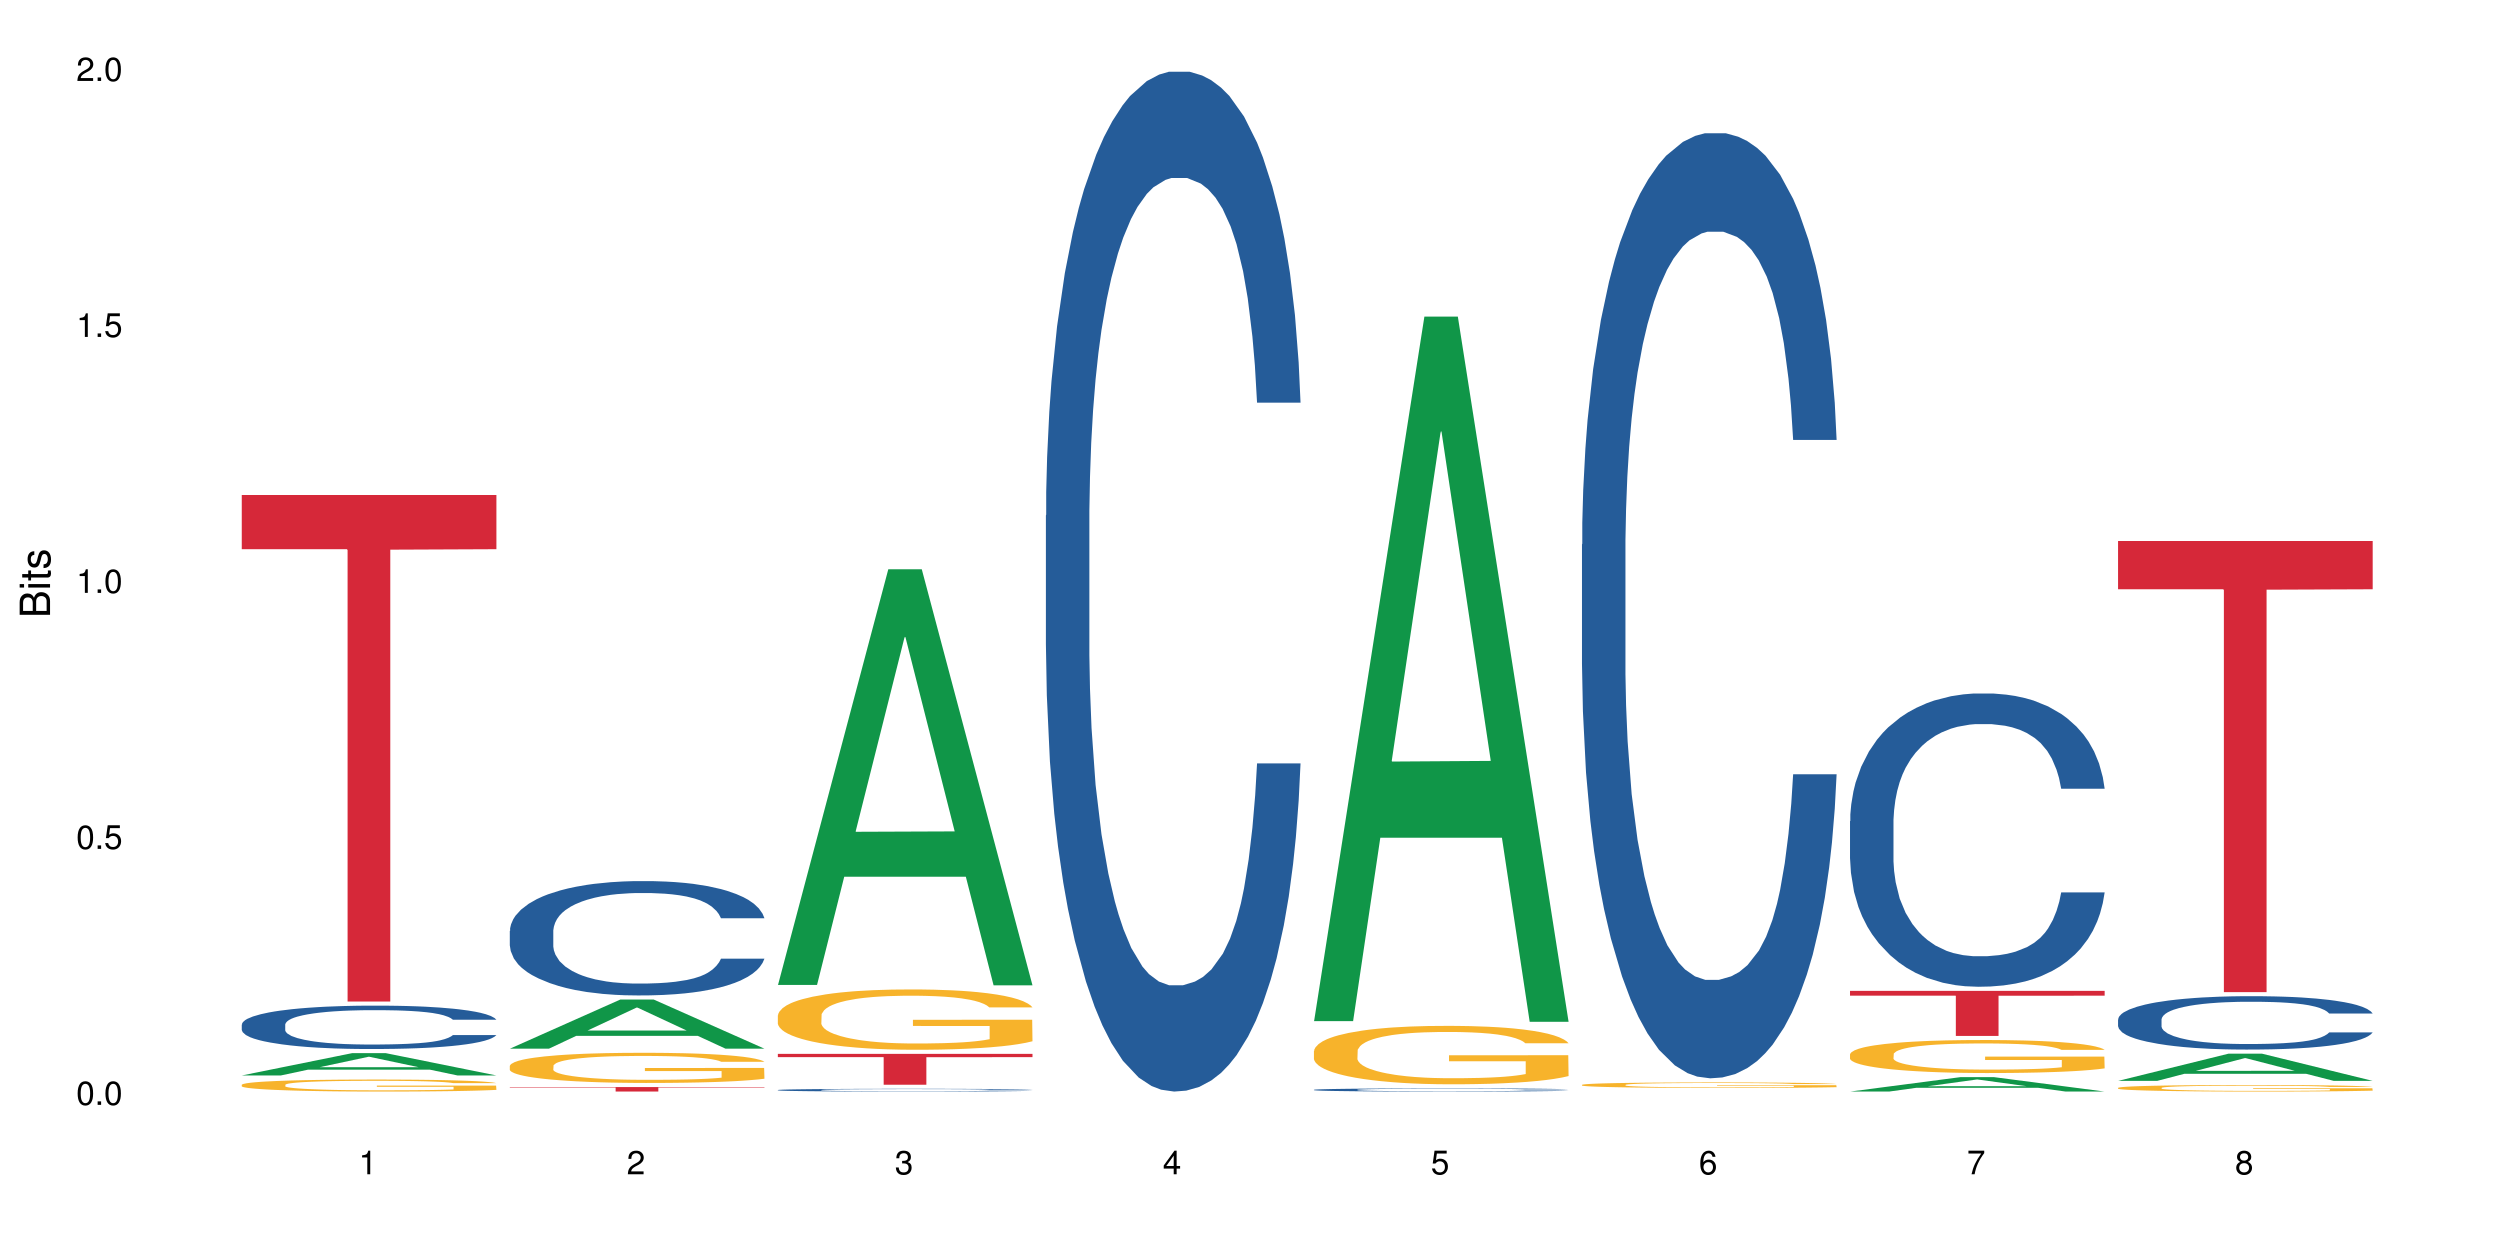 <?xml version="1.0" encoding="UTF-8"?>
<svg xmlns="http://www.w3.org/2000/svg" xmlns:xlink="http://www.w3.org/1999/xlink" width="720pt" height="360pt" viewBox="0 0 720 360" version="1.1">
<defs>
<g>
<symbol overflow="visible" id="glyph0-0">
<path style="stroke:none;" d=""/>
</symbol>
<symbol overflow="visible" id="glyph0-1">
<path style="stroke:none;" d="M 2.641 -6.797 C 2 -6.797 1.422 -6.531 1.078 -6.047 C 0.641 -5.453 0.406 -4.547 0.406 -3.297 C 0.406 -1 1.188 0.219 2.641 0.219 C 4.078 0.219 4.859 -1 4.859 -3.234 C 4.859 -4.562 4.656 -5.438 4.203 -6.047 C 3.844 -6.531 3.281 -6.797 2.641 -6.797 Z M 2.641 -6.047 C 3.547 -6.047 4 -5.125 4 -3.312 C 4 -1.375 3.562 -0.484 2.625 -0.484 C 1.734 -0.484 1.281 -1.422 1.281 -3.281 C 1.281 -5.141 1.734 -6.047 2.641 -6.047 Z M 2.641 -6.047 "/>
</symbol>
<symbol overflow="visible" id="glyph0-2">
<path style="stroke:none;" d="M 1.828 -1 L 0.828 -1 L 0.828 0 L 1.828 0 Z M 1.828 -1 "/>
</symbol>
<symbol overflow="visible" id="glyph0-3">
<path style="stroke:none;" d="M 4.562 -6.797 L 1.062 -6.797 L 0.547 -3.094 L 1.328 -3.094 C 1.719 -3.562 2.047 -3.734 2.578 -3.734 C 3.484 -3.734 4.062 -3.109 4.062 -2.094 C 4.062 -1.125 3.484 -0.531 2.578 -0.531 C 1.828 -0.531 1.375 -0.906 1.188 -1.672 L 0.328 -1.672 C 0.453 -1.109 0.547 -0.844 0.75 -0.594 C 1.125 -0.078 1.828 0.219 2.594 0.219 C 3.969 0.219 4.922 -0.781 4.922 -2.219 C 4.922 -3.562 4.031 -4.484 2.719 -4.484 C 2.25 -4.484 1.859 -4.359 1.469 -4.062 L 1.734 -5.969 L 4.562 -5.969 Z M 4.562 -6.797 "/>
</symbol>
<symbol overflow="visible" id="glyph0-4">
<path style="stroke:none;" d="M 2.484 -4.844 L 2.484 0 L 3.328 0 L 3.328 -6.797 L 2.766 -6.797 C 2.469 -5.75 2.281 -5.609 0.984 -5.453 L 0.984 -4.844 Z M 2.484 -4.844 "/>
</symbol>
<symbol overflow="visible" id="glyph0-5">
<path style="stroke:none;" d="M 4.859 -0.828 L 1.281 -0.828 C 1.359 -1.391 1.672 -1.75 2.5 -2.234 L 3.469 -2.75 C 4.406 -3.266 4.906 -3.969 4.906 -4.812 C 4.906 -5.375 4.672 -5.906 4.266 -6.266 C 3.859 -6.625 3.375 -6.797 2.719 -6.797 C 1.859 -6.797 1.219 -6.5 0.844 -5.922 C 0.609 -5.562 0.5 -5.125 0.484 -4.438 L 1.328 -4.438 C 1.359 -4.906 1.406 -5.188 1.531 -5.406 C 1.75 -5.812 2.188 -6.062 2.703 -6.062 C 3.469 -6.062 4.031 -5.516 4.031 -4.781 C 4.031 -4.25 3.719 -3.797 3.125 -3.438 L 2.234 -2.938 C 0.812 -2.141 0.406 -1.5 0.328 0 L 4.859 0 Z M 4.859 -0.828 "/>
</symbol>
<symbol overflow="visible" id="glyph0-6">
<path style="stroke:none;" d="M 2.125 -3.125 L 2.578 -3.125 C 3.516 -3.125 3.984 -2.703 3.984 -1.891 C 3.984 -1.031 3.469 -0.531 2.578 -0.531 C 1.656 -0.531 1.203 -0.984 1.156 -1.969 L 0.312 -1.969 C 0.344 -1.422 0.438 -1.078 0.609 -0.766 C 0.953 -0.109 1.625 0.219 2.547 0.219 C 3.953 0.219 4.859 -0.609 4.859 -1.906 C 4.859 -2.766 4.516 -3.25 3.703 -3.516 C 4.344 -3.766 4.656 -4.25 4.656 -4.938 C 4.656 -6.109 3.875 -6.797 2.578 -6.797 C 1.203 -6.797 0.484 -6.047 0.453 -4.609 L 1.297 -4.609 C 1.312 -5.016 1.344 -5.25 1.453 -5.453 C 1.641 -5.828 2.062 -6.062 2.594 -6.062 C 3.344 -6.062 3.797 -5.625 3.797 -4.906 C 3.797 -4.422 3.609 -4.141 3.25 -3.984 C 3.016 -3.891 2.719 -3.844 2.125 -3.844 Z M 2.125 -3.125 "/>
</symbol>
<symbol overflow="visible" id="glyph0-7">
<path style="stroke:none;" d="M 3.141 -1.625 L 3.141 0 L 3.984 0 L 3.984 -1.625 L 4.984 -1.625 L 4.984 -2.391 L 3.984 -2.391 L 3.984 -6.797 L 3.359 -6.797 L 0.266 -2.516 L 0.266 -1.625 Z M 3.141 -2.391 L 1 -2.391 L 3.141 -5.359 Z M 3.141 -2.391 "/>
</symbol>
<symbol overflow="visible" id="glyph0-8">
<path style="stroke:none;" d="M 4.781 -5.031 C 4.609 -6.141 3.891 -6.797 2.844 -6.797 C 2.094 -6.797 1.422 -6.438 1.031 -5.828 C 0.609 -5.172 0.406 -4.344 0.406 -3.094 C 0.406 -1.953 0.578 -1.234 0.984 -0.625 C 1.359 -0.078 1.953 0.219 2.703 0.219 C 3.984 0.219 4.922 -0.734 4.922 -2.078 C 4.922 -3.344 4.062 -4.234 2.844 -4.234 C 2.172 -4.234 1.641 -3.969 1.281 -3.469 C 1.281 -5.125 1.828 -6.047 2.797 -6.047 C 3.391 -6.047 3.797 -5.672 3.938 -5.031 Z M 2.734 -3.484 C 3.547 -3.484 4.062 -2.922 4.062 -2 C 4.062 -1.156 3.484 -0.531 2.703 -0.531 C 1.922 -0.531 1.328 -1.188 1.328 -2.047 C 1.328 -2.891 1.906 -3.484 2.734 -3.484 Z M 2.734 -3.484 "/>
</symbol>
<symbol overflow="visible" id="glyph0-9">
<path style="stroke:none;" d="M 4.984 -6.797 L 0.438 -6.797 L 0.438 -5.969 L 4.109 -5.969 C 2.5 -3.656 1.828 -2.234 1.328 0 L 2.219 0 C 2.594 -2.172 3.453 -4.047 4.984 -6.094 Z M 4.984 -6.797 "/>
</symbol>
<symbol overflow="visible" id="glyph0-10">
<path style="stroke:none;" d="M 3.75 -3.578 C 4.453 -4 4.688 -4.344 4.688 -4.984 C 4.688 -6.047 3.844 -6.797 2.641 -6.797 C 1.438 -6.797 0.594 -6.047 0.594 -4.984 C 0.594 -4.359 0.828 -4.016 1.516 -3.578 C 0.734 -3.203 0.359 -2.641 0.359 -1.891 C 0.359 -0.641 1.297 0.219 2.641 0.219 C 3.984 0.219 4.922 -0.641 4.922 -1.875 C 4.922 -2.641 4.531 -3.203 3.75 -3.578 Z M 2.641 -6.047 C 3.359 -6.047 3.812 -5.625 3.812 -4.969 C 3.812 -4.344 3.344 -3.922 2.641 -3.922 C 1.922 -3.922 1.453 -4.344 1.453 -4.984 C 1.453 -5.625 1.922 -6.047 2.641 -6.047 Z M 2.641 -3.203 C 3.484 -3.203 4.062 -2.672 4.062 -1.875 C 4.062 -1.062 3.484 -0.531 2.625 -0.531 C 1.797 -0.531 1.219 -1.078 1.219 -1.875 C 1.219 -2.672 1.797 -3.203 2.641 -3.203 Z M 2.641 -3.203 "/>
</symbol>
<symbol overflow="visible" id="glyph1-0">
<path style="stroke:none;" d=""/>
</symbol>
<symbol overflow="visible" id="glyph1-1">
<path style="stroke:none;" d="M 0 -0.953 L 0 -4.891 C 0 -5.719 -0.234 -6.344 -0.734 -6.797 C -1.188 -7.234 -1.812 -7.469 -2.5 -7.469 C -3.547 -7.469 -4.188 -7 -4.625 -5.875 C -4.984 -6.672 -5.641 -7.094 -6.531 -7.094 C -7.156 -7.094 -7.734 -6.859 -8.141 -6.391 C -8.562 -5.938 -8.75 -5.344 -8.75 -4.5 L -8.75 -0.953 Z M -4.984 -2.062 L -7.766 -2.062 L -7.766 -4.219 C -7.766 -4.844 -7.688 -5.203 -7.453 -5.5 C -7.219 -5.812 -6.859 -5.969 -6.375 -5.969 C -5.906 -5.969 -5.531 -5.812 -5.297 -5.5 C -5.062 -5.203 -4.984 -4.844 -4.984 -4.219 Z M -0.984 -2.062 L -4 -2.062 L -4 -4.781 C -4 -5.328 -3.859 -5.688 -3.578 -5.953 C -3.297 -6.219 -2.922 -6.359 -2.484 -6.359 C -2.062 -6.359 -1.688 -6.219 -1.406 -5.953 C -1.109 -5.688 -0.984 -5.328 -0.984 -4.781 Z M -0.984 -2.062 "/>
</symbol>
<symbol overflow="visible" id="glyph1-2">
<path style="stroke:none;" d="M -6.281 -1.797 L -6.281 -0.797 L 0 -0.797 L 0 -1.797 Z M -8.75 -1.797 L -8.75 -0.797 L -7.484 -0.797 L -7.484 -1.797 Z M -8.75 -1.797 "/>
</symbol>
<symbol overflow="visible" id="glyph1-3">
<path style="stroke:none;" d="M -6.281 -3.047 L -6.281 -2.016 L -8.016 -2.016 L -8.016 -1.016 L -6.281 -1.016 L -6.281 -0.172 L -5.469 -0.172 L -5.469 -1.016 L -0.719 -1.016 C -0.078 -1.016 0.281 -1.453 0.281 -2.234 C 0.281 -2.469 0.25 -2.719 0.188 -3.047 L -0.641 -3.047 C -0.609 -2.922 -0.594 -2.766 -0.594 -2.562 C -0.594 -2.141 -0.719 -2.016 -1.156 -2.016 L -5.469 -2.016 L -5.469 -3.047 Z M -6.281 -3.047 "/>
</symbol>
<symbol overflow="visible" id="glyph1-4">
<path style="stroke:none;" d="M -4.531 -5.25 C -5.766 -5.25 -6.469 -4.422 -6.469 -2.969 C -6.469 -1.516 -5.719 -0.562 -4.547 -0.562 C -3.562 -0.562 -3.094 -1.062 -2.734 -2.562 L -2.516 -3.484 C -2.344 -4.188 -2.094 -4.469 -1.625 -4.469 C -1.047 -4.469 -0.641 -3.875 -0.641 -3 C -0.641 -2.453 -0.797 -2 -1.062 -1.75 C -1.25 -1.594 -1.422 -1.531 -1.875 -1.469 L -1.875 -0.406 C -0.422 -0.453 0.281 -1.266 0.281 -2.922 C 0.281 -4.5 -0.5 -5.516 -1.719 -5.516 C -2.656 -5.516 -3.172 -4.984 -3.469 -3.734 L -3.703 -2.766 C -3.891 -1.953 -4.156 -1.609 -4.594 -1.609 C -5.172 -1.609 -5.547 -2.125 -5.547 -2.938 C -5.547 -3.75 -5.203 -4.172 -4.531 -4.203 Z M -4.531 -5.25 "/>
</symbol>
</g>
</defs>
<g id="surface94821">
<rect x="0" y="0" width="720" height="360" style="fill:rgb(100%,100%,100%);fill-opacity:1;stroke:none;"/>
<path style=" stroke:none;fill-rule:nonzero;fill:rgb(6.275%,58.824%,28.235%);fill-opacity:1;" d="M 69.629 309.727 L 69.707 309.719 L 101.441 303.301 L 111.078 303.301 L 142.965 309.734 L 131.762 309.734 L 123.77 308.055 L 88.746 308.055 L 80.91 309.727 L 69.629 309.727 L 92.117 307.359 L 120.559 307.352 L 106.375 304.352 L 106.219 304.344 L 106.062 304.363 L 92.039 307.352 L 92.117 307.359 Z M 69.629 309.727 "/>
<path style=" stroke:none;fill-rule:nonzero;fill:rgb(14.51%,36.078%,60%);fill-opacity:1;" d="M 69.629 295.066 L 69.719 295.055 L 69.719 294.781 L 69.988 294.344 L 70.613 293.797 L 71.238 293.422 L 72.848 292.746 L 75.086 292.098 L 77.41 291.594 L 79.109 291.297 L 80.629 291.07 L 84.117 290.645 L 86.355 290.43 L 88.77 290.234 L 91.719 290.043 L 93.867 289.926 L 98.695 289.746 L 102.273 289.664 L 105.047 289.629 L 111.039 289.629 L 114.613 289.676 L 117.207 289.734 L 120.07 289.824 L 122.484 289.926 L 126.688 290.18 L 130.445 290.5 L 132.145 290.68 L 134.828 291.035 L 136.883 291.379 L 138.316 291.676 L 139.926 292.098 L 141.355 292.609 L 142.43 293.191 L 142.965 293.684 L 130.445 293.684 L 129.82 293.227 L 129.102 292.871 L 127.762 292.406 L 126.422 292.074 L 124.543 291.742 L 122.844 291.527 L 120.516 291.309 L 118.461 291.172 L 116.312 291.07 L 114.258 291 L 110.32 290.934 L 105.762 290.934 L 104.062 290.953 L 100.574 291.047 L 98.695 291.125 L 96.012 291.285 L 94.133 291.434 L 91.898 291.664 L 90.379 291.855 L 88.5 292.152 L 87.16 292.418 L 85.637 292.793 L 84.742 293.078 L 83.938 293.398 L 83.223 293.773 L 82.688 294.176 L 82.328 294.598 L 82.148 295.008 L 82.148 296.777 L 82.328 297.188 L 82.777 297.668 L 83.938 298.363 L 85.637 298.969 L 87.605 299.449 L 89.484 299.793 L 90.559 299.953 L 91.988 300.133 L 94.223 300.363 L 97.445 300.59 L 99.32 300.684 L 102.184 300.773 L 105.137 300.82 L 109.07 300.82 L 112.559 300.773 L 114.883 300.715 L 117.297 300.625 L 120.605 300.43 L 122.664 300.25 L 124.453 300.031 L 125.793 299.812 L 126.688 299.633 L 128.031 299.277 L 129.102 298.891 L 129.906 298.488 L 130.445 298.102 L 142.965 298.102 L 142.43 298.559 L 141.625 299.004 L 140.82 299.336 L 139.566 299.734 L 138.137 300.09 L 136.078 300.488 L 134.379 300.75 L 132.145 301.035 L 130.086 301.254 L 127.852 301.445 L 124.543 301.676 L 122.395 301.789 L 120.07 301.891 L 117.297 301.984 L 113.809 302.062 L 110.055 302.109 L 106.566 302.121 L 102.809 302.098 L 100.035 302.051 L 96.371 301.949 L 91.809 301.742 L 88.5 301.527 L 85.906 301.309 L 83.672 301.082 L 81.168 300.773 L 77.945 300.27 L 75.98 299.883 L 74.637 299.562 L 73.117 299.117 L 72.043 298.719 L 70.793 298.078 L 69.898 297.27 L 69.629 296.641 Z M 69.629 295.066 "/>
<path style=" stroke:none;fill-rule:nonzero;fill:rgb(96.863%,70.196%,16.863%);fill-opacity:1;" d="M 69.629 312.395 L 69.719 312.391 L 69.719 312.328 L 70.078 312.184 L 70.973 311.988 L 72.133 311.828 L 73.387 311.703 L 74.191 311.637 L 75.531 311.539 L 76.695 311.473 L 79.645 311.328 L 83.402 311.195 L 85.461 311.141 L 87.785 311.086 L 91.094 311.027 L 92.613 311.004 L 97.266 310.953 L 102.543 310.922 L 108.355 310.91 L 111.039 310.914 L 114.703 310.93 L 119.711 310.961 L 122.574 310.996 L 124.809 311.027 L 127.137 311.066 L 129.996 311.129 L 132.68 311.207 L 134.828 311.281 L 136.973 311.375 L 138.762 311.477 L 140.281 311.59 L 141.625 311.719 L 142.43 311.832 L 142.965 311.941 L 130.535 311.941 L 129.82 311.832 L 129.016 311.746 L 127.672 311.641 L 126.332 311.566 L 124.988 311.508 L 122.484 311.422 L 120.34 311.375 L 117.656 311.328 L 115.062 311.301 L 112.109 311.281 L 110.32 311.273 L 105.582 311.273 L 101.289 311.297 L 98.785 311.324 L 96.996 311.348 L 94.492 311.395 L 92.973 311.434 L 92.078 311.457 L 89.395 311.555 L 87.605 311.645 L 86.621 311.703 L 85.371 311.801 L 84.477 311.887 L 83.492 312.012 L 82.953 312.105 L 82.238 312.32 L 82.148 312.891 L 82.418 313.008 L 82.953 313.141 L 83.672 313.254 L 84.742 313.371 L 85.816 313.465 L 87.695 313.586 L 89.305 313.668 L 90.559 313.723 L 92.973 313.809 L 93.957 313.836 L 96.281 313.895 L 98.695 313.938 L 101.648 313.977 L 103.883 313.996 L 107.461 314.012 L 112.02 314.012 L 117.387 313.992 L 120.785 313.965 L 123.109 313.941 L 124.633 313.918 L 126.508 313.883 L 127.852 313.852 L 129.102 313.816 L 130.625 313.766 L 130.625 313.008 L 108.535 313.008 L 108.535 312.652 L 142.875 312.648 L 142.965 313.883 L 141.086 313.969 L 138.762 314.051 L 136.527 314.113 L 134.199 314.168 L 130.891 314.23 L 128.207 314.266 L 124.094 314.312 L 120.34 314.34 L 116.402 314.359 L 112.914 314.367 L 108.801 314.371 L 105.137 314.363 L 101.199 314.344 L 98.07 314.32 L 95.207 314.289 L 92.344 314.246 L 88.77 314.18 L 86.441 314.129 L 84.027 314.062 L 81.613 313.98 L 79.469 313.898 L 78.035 313.832 L 76.605 313.754 L 75.086 313.66 L 73.652 313.551 L 72.582 313.453 L 71.598 313.344 L 70.883 313.238 L 70.164 313.098 L 69.809 312.984 L 69.629 312.887 Z M 69.629 312.395 "/>
<path style=" stroke:none;fill-rule:nonzero;fill:rgb(83.922%,15.686%,22.353%);fill-opacity:1;" d="M 69.629 142.551 L 142.965 142.551 L 142.965 158.168 L 112.402 158.305 L 112.402 288.449 L 100.105 288.449 L 100.105 158.441 L 99.926 158.168 L 69.629 158.168 Z M 69.629 142.551 "/>
<path style=" stroke:none;fill-rule:nonzero;fill:rgb(6.275%,58.824%,28.235%);fill-opacity:1;" d="M 146.824 302.012 L 146.902 302 L 178.637 287.871 L 188.273 287.871 L 220.16 302.023 L 208.957 302.023 L 200.965 298.332 L 165.941 298.332 L 158.109 302.012 L 146.824 302.012 L 169.312 296.801 L 197.754 296.789 L 183.57 290.184 L 183.414 290.172 L 183.258 290.211 L 169.234 296.789 L 169.312 296.801 Z M 146.824 302.012 "/>
<path style=" stroke:none;fill-rule:nonzero;fill:rgb(14.51%,36.078%,60%);fill-opacity:1;" d="M 146.824 268.098 L 146.914 268.066 L 146.914 267.344 L 147.184 266.199 L 147.809 264.758 L 148.434 263.762 L 150.043 261.988 L 152.281 260.273 L 154.605 258.949 L 156.305 258.168 L 157.824 257.566 L 161.312 256.453 L 163.551 255.879 L 165.965 255.367 L 168.914 254.855 L 171.062 254.555 L 175.891 254.074 L 179.469 253.863 L 182.242 253.773 L 188.234 253.773 L 191.812 253.895 L 194.406 254.043 L 197.266 254.285 L 199.68 254.555 L 203.883 255.219 L 207.641 256.059 L 209.34 256.543 L 212.023 257.477 L 214.078 258.379 L 215.512 259.16 L 217.121 260.273 L 218.551 261.629 L 219.625 263.16 L 220.16 264.457 L 207.641 264.457 L 207.016 263.254 L 206.301 262.32 L 204.957 261.086 L 203.617 260.215 L 201.738 259.34 L 200.039 258.77 L 197.715 258.195 L 195.656 257.836 L 193.512 257.566 L 191.453 257.383 L 187.52 257.203 L 182.957 257.203 L 181.258 257.266 L 177.77 257.504 L 175.891 257.715 L 173.207 258.137 L 171.332 258.527 L 169.094 259.129 L 167.574 259.641 L 165.695 260.422 L 164.355 261.117 L 162.836 262.109 L 161.941 262.859 L 161.137 263.703 L 160.418 264.695 L 159.883 265.75 L 159.523 266.863 L 159.348 267.945 L 159.348 272.609 L 159.523 273.695 L 159.973 274.957 L 161.137 276.793 L 162.836 278.387 L 164.801 279.652 L 166.68 280.555 L 167.754 280.977 L 169.184 281.457 L 171.418 282.059 L 174.641 282.66 L 176.516 282.902 L 179.379 283.141 L 182.332 283.262 L 186.266 283.262 L 189.754 283.141 L 192.078 282.992 L 194.492 282.75 L 197.805 282.238 L 199.859 281.758 L 201.648 281.188 L 202.988 280.613 L 203.883 280.133 L 205.227 279.199 L 206.301 278.176 L 207.105 277.125 L 207.641 276.102 L 220.16 276.102 L 219.625 277.305 L 218.82 278.477 L 218.016 279.352 L 216.762 280.402 L 215.332 281.336 L 213.273 282.391 L 211.574 283.082 L 209.34 283.836 L 207.281 284.406 L 205.047 284.918 L 201.738 285.52 L 199.59 285.82 L 197.266 286.09 L 194.492 286.332 L 191.004 286.543 L 187.25 286.664 L 183.762 286.691 L 180.004 286.633 L 177.234 286.512 L 173.566 286.242 L 169.004 285.699 L 165.695 285.129 L 163.102 284.555 L 160.867 283.953 L 158.363 283.141 L 155.145 281.816 L 153.176 280.797 L 151.832 279.953 L 150.312 278.777 L 149.238 277.727 L 147.988 276.039 L 147.094 273.902 L 146.824 272.25 Z M 146.824 268.098 "/>
<path style=" stroke:none;fill-rule:nonzero;fill:rgb(96.863%,70.196%,16.863%);fill-opacity:1;" d="M 146.824 306.926 L 146.914 306.918 L 146.914 306.758 L 147.273 306.402 L 148.168 305.91 L 149.328 305.504 L 150.582 305.188 L 151.387 305.02 L 152.727 304.785 L 153.891 304.609 L 156.844 304.25 L 160.598 303.918 L 162.656 303.777 L 164.98 303.641 L 168.289 303.488 L 169.809 303.434 L 174.461 303.309 L 179.738 303.227 L 185.551 303.203 L 188.234 303.211 L 191.898 303.242 L 196.91 303.332 L 199.77 303.41 L 202.008 303.488 L 204.332 303.594 L 207.195 303.75 L 209.875 303.941 L 212.023 304.133 L 214.168 304.371 L 215.957 304.625 L 217.477 304.902 L 218.82 305.234 L 219.625 305.512 L 220.16 305.793 L 207.73 305.793 L 207.016 305.512 L 206.211 305.301 L 204.867 305.039 L 203.527 304.848 L 202.184 304.695 L 199.68 304.488 L 197.535 304.363 L 194.852 304.25 L 192.258 304.18 L 189.305 304.133 L 187.52 304.117 L 182.777 304.117 L 178.484 304.172 L 175.98 304.234 L 174.191 304.301 L 171.688 304.418 L 170.168 304.512 L 169.273 304.578 L 166.59 304.824 L 164.801 305.047 L 163.816 305.195 L 162.566 305.434 L 161.672 305.648 L 160.688 305.965 L 160.152 306.203 L 159.434 306.742 L 159.348 308.172 L 159.613 308.473 L 160.152 308.797 L 160.867 309.082 L 161.941 309.387 L 163.012 309.617 L 164.891 309.926 L 166.5 310.133 L 167.754 310.266 L 170.168 310.48 L 171.152 310.551 L 173.477 310.695 L 175.891 310.805 L 178.844 310.902 L 181.078 310.949 L 184.656 310.988 L 189.219 310.988 L 194.582 310.941 L 197.98 310.879 L 200.309 310.812 L 201.828 310.758 L 203.707 310.672 L 205.047 310.59 L 206.301 310.504 L 207.82 310.371 L 207.82 308.473 L 185.73 308.465 L 185.73 307.578 L 220.07 307.57 L 220.16 310.672 L 218.285 310.887 L 215.957 311.09 L 213.723 311.25 L 211.398 311.387 L 208.086 311.535 L 205.406 311.633 L 201.289 311.742 L 197.535 311.812 L 193.598 311.859 L 190.113 311.887 L 185.996 311.895 L 182.332 311.875 L 178.395 311.828 L 175.266 311.766 L 172.402 311.688 L 169.543 311.582 L 165.965 311.418 L 163.641 311.281 L 161.223 311.113 L 158.809 310.918 L 156.664 310.703 L 155.23 310.535 L 153.801 310.344 L 152.281 310.109 L 150.852 309.836 L 149.777 309.59 L 148.793 309.312 L 148.078 309.051 L 147.363 308.695 L 147.004 308.41 L 146.824 308.164 Z M 146.824 306.926 "/>
<path style=" stroke:none;fill-rule:nonzero;fill:rgb(83.922%,15.686%,22.353%);fill-opacity:1;" d="M 146.824 313.07 L 220.16 313.07 L 220.16 313.211 L 189.598 313.211 L 189.598 314.371 L 177.301 314.371 L 177.301 313.215 L 177.121 313.211 L 146.824 313.211 Z M 146.824 313.07 "/>
<path style=" stroke:none;fill-rule:nonzero;fill:rgb(6.275%,58.824%,28.235%);fill-opacity:1;" d="M 224.02 283.664 L 224.098 283.551 L 255.832 163.941 L 265.469 163.941 L 297.355 283.777 L 286.152 283.777 L 278.16 252.496 L 243.141 252.496 L 235.305 283.664 L 224.02 283.664 L 246.508 239.555 L 274.949 239.441 L 260.77 183.52 L 260.609 183.406 L 260.453 183.746 L 246.43 239.441 L 246.508 239.555 Z M 224.02 283.664 "/>
<path style=" stroke:none;fill-rule:nonzero;fill:rgb(14.51%,36.078%,60%);fill-opacity:1;" d="M 224.02 313.922 L 224.109 313.922 L 224.109 313.906 L 224.379 313.875 L 225.004 313.844 L 225.633 313.816 L 227.242 313.773 L 229.477 313.734 L 231.801 313.703 L 233.5 313.684 L 235.023 313.668 L 238.508 313.641 L 240.746 313.629 L 243.16 313.617 L 246.113 313.602 L 248.258 313.598 L 253.086 313.586 L 256.664 313.578 L 265.43 313.578 L 269.008 313.582 L 271.602 313.582 L 274.461 313.59 L 276.875 313.598 L 281.082 313.613 L 284.836 313.633 L 286.535 313.645 L 289.219 313.668 L 291.277 313.688 L 292.707 313.707 L 294.316 313.734 L 295.746 313.766 L 296.82 313.805 L 297.355 313.836 L 284.836 313.836 L 284.211 313.805 L 283.496 313.781 L 282.152 313.754 L 280.812 313.734 L 278.934 313.711 L 277.234 313.699 L 274.91 313.684 L 272.852 313.676 L 270.707 313.668 L 268.648 313.664 L 264.715 313.66 L 258.453 313.66 L 254.965 313.668 L 253.086 313.672 L 250.406 313.684 L 248.527 313.691 L 246.289 313.707 L 244.77 313.719 L 242.891 313.738 L 241.551 313.754 L 240.031 313.777 L 239.137 313.797 L 238.332 313.816 L 237.613 313.84 L 237.078 313.867 L 236.723 313.895 L 236.543 313.918 L 236.543 314.031 L 236.723 314.059 L 237.168 314.086 L 238.332 314.133 L 240.031 314.172 L 241.996 314.199 L 243.875 314.223 L 244.949 314.234 L 246.379 314.246 L 248.617 314.258 L 251.836 314.273 L 253.715 314.277 L 256.574 314.285 L 259.527 314.289 L 263.461 314.289 L 266.949 314.285 L 269.273 314.281 L 271.691 314.277 L 275 314.262 L 277.055 314.25 L 278.844 314.238 L 280.188 314.223 L 281.082 314.211 L 282.422 314.191 L 283.496 314.164 L 284.301 314.141 L 284.836 314.117 L 297.355 314.117 L 296.82 314.145 L 296.016 314.172 L 295.211 314.195 L 293.957 314.219 L 292.527 314.242 L 290.473 314.266 L 288.773 314.285 L 286.535 314.301 L 284.48 314.316 L 282.242 314.328 L 278.934 314.344 L 276.789 314.352 L 274.461 314.355 L 271.691 314.363 L 268.203 314.367 L 264.445 314.371 L 257.203 314.371 L 254.43 314.367 L 250.762 314.359 L 246.199 314.348 L 242.891 314.332 L 240.297 314.32 L 238.062 314.305 L 235.559 314.285 L 232.34 314.254 L 230.371 314.227 L 229.031 314.207 L 227.508 314.18 L 226.438 314.156 L 225.184 314.113 L 224.289 314.062 L 224.02 314.023 Z M 224.02 313.922 "/>
<path style=" stroke:none;fill-rule:nonzero;fill:rgb(96.863%,70.196%,16.863%);fill-opacity:1;" d="M 224.02 292.398 L 224.109 292.383 L 224.109 292.066 L 224.469 291.352 L 225.363 290.367 L 226.523 289.559 L 227.777 288.922 L 228.582 288.59 L 229.926 288.113 L 231.086 287.766 L 234.039 287.051 L 237.793 286.383 L 239.852 286.098 L 242.176 285.828 L 245.484 285.527 L 247.004 285.418 L 251.656 285.164 L 256.934 285.004 L 262.746 284.957 L 265.43 284.973 L 269.098 285.035 L 274.105 285.211 L 276.965 285.367 L 279.203 285.527 L 281.527 285.734 L 284.391 286.051 L 287.074 286.434 L 289.219 286.812 L 291.367 287.289 L 293.152 287.797 L 294.676 288.352 L 296.016 289.02 L 296.82 289.574 L 297.355 290.129 L 284.926 290.129 L 284.211 289.574 L 283.406 289.145 L 282.062 288.621 L 280.723 288.242 L 279.383 287.938 L 276.875 287.527 L 274.73 287.273 L 272.047 287.051 L 269.453 286.906 L 266.504 286.812 L 264.715 286.781 L 259.973 286.781 L 255.68 286.891 L 253.176 287.02 L 251.387 287.145 L 248.883 287.383 L 247.363 287.574 L 246.469 287.699 L 243.785 288.191 L 241.996 288.637 L 241.016 288.938 L 239.762 289.414 L 238.867 289.844 L 237.883 290.477 L 237.348 290.953 L 236.633 292.031 L 236.543 294.891 L 236.809 295.492 L 237.348 296.145 L 238.062 296.715 L 239.137 297.316 L 240.207 297.777 L 242.086 298.395 L 243.695 298.809 L 244.949 299.078 L 247.363 299.508 L 248.348 299.648 L 250.672 299.934 L 253.086 300.156 L 256.039 300.348 L 258.273 300.441 L 261.852 300.523 L 266.414 300.523 L 271.777 300.426 L 275.176 300.301 L 277.504 300.172 L 279.023 300.062 L 280.902 299.887 L 282.242 299.73 L 283.496 299.555 L 285.016 299.285 L 285.016 295.492 L 262.926 295.477 L 262.926 293.699 L 297.27 293.684 L 297.355 299.887 L 295.48 300.316 L 293.152 300.73 L 290.918 301.047 L 288.594 301.316 L 285.285 301.617 L 282.602 301.809 L 278.488 302.031 L 274.73 302.172 L 270.797 302.27 L 267.309 302.316 L 263.195 302.332 L 259.527 302.301 L 255.59 302.203 L 252.461 302.078 L 249.598 301.918 L 246.738 301.711 L 243.16 301.379 L 240.836 301.109 L 238.422 300.777 L 236.004 300.379 L 233.859 299.953 L 232.43 299.617 L 230.996 299.238 L 229.477 298.762 L 228.047 298.223 L 226.973 297.73 L 225.988 297.176 L 225.273 296.652 L 224.559 295.938 L 224.199 295.367 L 224.02 294.875 Z M 224.02 292.398 "/>
<path style=" stroke:none;fill-rule:nonzero;fill:rgb(83.922%,15.686%,22.353%);fill-opacity:1;" d="M 224.02 303.512 L 297.355 303.512 L 297.355 304.461 L 266.793 304.469 L 266.793 312.398 L 254.496 312.398 L 254.496 304.48 L 254.316 304.461 L 224.02 304.461 Z M 224.02 303.512 "/>
<path style=" stroke:none;fill-rule:nonzero;fill:rgb(14.51%,36.078%,60%);fill-opacity:1;" d="M 301.219 148.457 L 301.305 148.188 L 301.305 141.742 L 301.574 131.543 L 302.199 118.656 L 302.828 109.797 L 304.438 93.957 L 306.672 78.652 L 308.996 66.84 L 310.695 59.859 L 312.219 54.492 L 315.707 44.559 L 317.941 39.457 L 320.355 34.891 L 323.309 30.328 L 325.453 27.645 L 330.285 23.348 L 333.859 21.469 L 336.633 20.664 L 342.625 20.664 L 346.203 21.738 L 348.797 23.078 L 351.656 25.227 L 354.074 27.645 L 358.277 33.551 L 362.031 41.066 L 363.73 45.363 L 366.414 53.684 L 368.473 61.738 L 369.902 68.719 L 371.512 78.652 L 372.945 90.734 L 374.016 104.426 L 374.555 115.969 L 362.031 115.969 L 361.406 105.23 L 360.691 96.91 L 359.348 85.902 L 358.008 78.117 L 356.129 70.332 L 354.43 65.23 L 352.105 60.129 L 350.047 56.906 L 347.902 54.492 L 345.844 52.879 L 341.91 51.27 L 337.348 51.27 L 335.648 51.805 L 332.16 53.953 L 330.285 55.832 L 327.602 59.59 L 325.723 63.082 L 323.484 68.449 L 321.965 73.016 L 320.086 79.996 L 318.746 86.172 L 317.227 95.031 L 316.332 101.742 L 315.527 109.258 L 314.812 118.117 L 314.273 127.516 L 313.918 137.449 L 313.738 147.113 L 313.738 188.727 L 313.918 198.391 L 314.363 209.668 L 315.527 226.043 L 317.227 240.273 L 319.195 251.547 L 321.07 259.602 L 322.145 263.359 L 323.574 267.656 L 325.812 273.027 L 329.031 278.395 L 330.91 280.543 L 333.77 282.691 L 336.723 283.766 L 340.656 283.766 L 344.145 282.691 L 346.473 281.348 L 348.887 279.199 L 352.195 274.637 L 354.25 270.34 L 356.039 265.242 L 357.383 260.141 L 358.277 255.844 L 359.617 247.52 L 360.691 238.395 L 361.496 228.996 L 362.031 219.867 L 374.555 219.867 L 374.016 230.609 L 373.211 241.078 L 372.406 248.863 L 371.156 258.262 L 369.723 266.582 L 367.668 275.98 L 365.969 282.152 L 363.73 288.867 L 361.676 293.969 L 359.438 298.531 L 356.129 303.898 L 353.984 306.586 L 351.656 309 L 348.887 311.148 L 345.398 313.027 L 341.641 314.102 L 338.152 314.371 L 334.398 313.832 L 331.625 312.762 L 327.957 310.344 L 323.398 305.512 L 320.086 300.41 L 317.496 295.309 L 315.258 289.941 L 312.754 282.691 L 309.535 270.879 L 307.566 261.75 L 306.227 254.234 L 304.707 243.762 L 303.633 234.367 L 302.379 219.332 L 301.484 200.27 L 301.219 185.504 Z M 301.219 148.457 "/>
<path style=" stroke:none;fill-rule:nonzero;fill:rgb(6.275%,58.824%,28.235%);fill-opacity:1;" d="M 378.414 294.078 L 378.492 293.887 L 410.223 91.184 L 419.859 91.184 L 451.75 294.27 L 440.547 294.27 L 432.555 241.258 L 397.531 241.258 L 389.695 294.078 L 378.414 294.078 L 400.898 219.328 L 429.34 219.137 L 415.16 124.363 L 415.004 124.172 L 414.848 124.746 L 400.82 219.137 L 400.898 219.328 Z M 378.414 294.078 "/>
<path style=" stroke:none;fill-rule:nonzero;fill:rgb(14.51%,36.078%,60%);fill-opacity:1;" d="M 378.414 313.855 L 378.504 313.855 L 378.504 313.836 L 378.77 313.801 L 379.398 313.762 L 380.023 313.734 L 381.633 313.688 L 383.867 313.637 L 386.195 313.602 L 387.895 313.578 L 389.414 313.562 L 392.902 313.531 L 395.137 313.516 L 397.551 313.504 L 400.504 313.488 L 402.648 313.48 L 407.48 313.465 L 411.055 313.461 L 413.828 313.457 L 419.82 313.457 L 423.398 313.461 L 425.992 313.465 L 428.855 313.473 L 431.27 313.48 L 435.473 313.496 L 439.227 313.52 L 440.926 313.535 L 443.609 313.559 L 445.668 313.586 L 447.098 313.605 L 448.707 313.637 L 450.141 313.676 L 451.211 313.719 L 451.75 313.754 L 439.227 313.754 L 438.602 313.719 L 437.887 313.695 L 436.547 313.66 L 435.203 313.637 L 433.324 313.613 L 431.625 313.598 L 429.301 313.582 L 427.246 313.57 L 425.098 313.562 L 423.039 313.559 L 419.105 313.555 L 412.844 313.555 L 409.355 313.562 L 407.48 313.566 L 404.797 313.578 L 402.918 313.59 L 400.684 313.605 L 399.16 313.621 L 397.285 313.641 L 395.941 313.66 L 394.422 313.688 L 393.527 313.711 L 392.723 313.734 L 392.008 313.762 L 391.469 313.789 L 391.113 313.82 L 390.934 313.852 L 390.934 313.98 L 391.113 314.012 L 391.559 314.047 L 392.723 314.098 L 394.422 314.141 L 396.391 314.176 L 398.266 314.199 L 399.34 314.211 L 400.773 314.227 L 403.008 314.242 L 406.227 314.258 L 408.105 314.266 L 410.969 314.273 L 413.918 314.277 L 417.855 314.277 L 421.34 314.273 L 423.668 314.27 L 426.082 314.262 L 429.391 314.246 L 431.449 314.234 L 433.234 314.219 L 434.578 314.203 L 435.473 314.188 L 436.812 314.164 L 437.887 314.133 L 438.691 314.105 L 439.227 314.078 L 451.75 314.078 L 451.211 314.109 L 450.406 314.145 L 449.602 314.168 L 448.352 314.195 L 446.918 314.223 L 444.863 314.25 L 443.164 314.27 L 440.926 314.293 L 438.871 314.309 L 436.637 314.32 L 433.324 314.34 L 431.18 314.348 L 428.855 314.355 L 426.082 314.359 L 422.594 314.367 L 418.836 314.371 L 415.348 314.371 L 411.594 314.367 L 408.82 314.367 L 405.152 314.359 L 400.594 314.344 L 397.285 314.328 L 394.691 314.312 L 392.453 314.293 L 389.949 314.273 L 386.73 314.234 L 384.762 314.207 L 383.422 314.184 L 381.902 314.152 L 380.828 314.121 L 379.574 314.074 L 378.68 314.016 L 378.414 313.969 Z M 378.414 313.855 "/>
<path style=" stroke:none;fill-rule:nonzero;fill:rgb(96.863%,70.196%,16.863%);fill-opacity:1;" d="M 378.414 302.656 L 378.504 302.641 L 378.504 302.332 L 378.859 301.641 L 379.754 300.688 L 380.918 299.906 L 382.168 299.289 L 382.973 298.969 L 384.316 298.508 L 385.477 298.168 L 388.43 297.477 L 392.188 296.832 L 394.242 296.555 L 396.566 296.293 L 399.879 296 L 401.398 295.895 L 406.047 295.648 L 411.324 295.492 L 417.137 295.449 L 419.82 295.465 L 423.488 295.523 L 428.496 295.695 L 431.359 295.848 L 433.594 296 L 435.918 296.199 L 438.781 296.508 L 441.465 296.879 L 443.609 297.246 L 445.758 297.707 L 447.547 298.199 L 449.066 298.738 L 450.406 299.383 L 451.211 299.922 L 451.75 300.457 L 439.316 300.457 L 438.602 299.922 L 437.797 299.504 L 436.457 299 L 435.113 298.629 L 433.773 298.336 L 431.27 297.938 L 429.121 297.691 L 426.438 297.477 L 423.848 297.34 L 420.895 297.246 L 419.105 297.215 L 414.367 297.215 L 410.074 297.324 L 407.57 297.445 L 405.781 297.57 L 403.277 297.801 L 401.754 297.984 L 400.859 298.105 L 398.18 298.582 L 396.391 299.016 L 395.406 299.305 L 394.152 299.766 L 393.258 300.184 L 392.277 300.797 L 391.738 301.258 L 391.023 302.305 L 390.934 305.07 L 391.203 305.652 L 391.738 306.285 L 392.453 306.836 L 393.527 307.422 L 394.602 307.867 L 396.48 308.465 L 398.09 308.867 L 399.34 309.129 L 401.754 309.543 L 402.738 309.68 L 405.066 309.957 L 407.48 310.172 L 410.43 310.355 L 412.668 310.449 L 416.242 310.527 L 420.805 310.527 L 426.172 310.434 L 429.57 310.312 L 431.895 310.188 L 433.414 310.082 L 435.293 309.91 L 436.637 309.758 L 437.887 309.59 L 439.406 309.328 L 439.406 305.652 L 417.316 305.637 L 417.316 303.918 L 451.66 303.902 L 451.75 309.91 L 449.871 310.328 L 447.547 310.727 L 445.309 311.035 L 442.984 311.293 L 439.676 311.586 L 436.992 311.77 L 432.879 311.984 L 429.121 312.125 L 425.188 312.215 L 421.699 312.262 L 417.586 312.277 L 413.918 312.246 L 409.984 312.156 L 406.852 312.031 L 403.992 311.879 L 401.129 311.68 L 397.551 311.355 L 395.227 311.094 L 392.812 310.773 L 390.398 310.387 L 388.25 309.973 L 386.82 309.648 L 385.391 309.281 L 383.867 308.82 L 382.438 308.297 L 381.363 307.82 L 380.379 307.281 L 379.664 306.777 L 378.949 306.086 L 378.594 305.531 L 378.414 305.055 Z M 378.414 302.656 "/>
<path style=" stroke:none;fill-rule:nonzero;fill:rgb(14.51%,36.078%,60%);fill-opacity:1;" d="M 455.609 156.801 L 455.699 156.555 L 455.699 150.582 L 455.965 141.129 L 456.594 129.184 L 457.219 120.977 L 458.828 106.297 L 461.066 92.113 L 463.391 81.168 L 465.09 74.699 L 466.609 69.723 L 470.098 60.516 L 472.332 55.789 L 474.746 51.562 L 477.699 47.332 L 479.848 44.844 L 484.676 40.863 L 488.254 39.121 L 491.023 38.375 L 497.016 38.375 L 500.594 39.371 L 503.188 40.613 L 506.051 42.605 L 508.465 44.844 L 512.668 50.316 L 516.426 57.281 L 518.125 61.266 L 520.805 68.977 L 522.863 76.441 L 524.293 82.91 L 525.906 92.113 L 527.336 103.312 L 528.41 116 L 528.945 126.699 L 516.426 126.699 L 515.797 116.746 L 515.082 109.031 L 513.742 98.832 L 512.398 91.617 L 510.523 84.402 L 508.824 79.676 L 506.496 74.949 L 504.441 71.961 L 502.293 69.723 L 500.238 68.23 L 496.301 66.738 L 491.742 66.738 L 490.043 67.234 L 486.555 69.227 L 484.676 70.969 L 481.992 74.449 L 480.113 77.684 L 477.879 82.66 L 476.359 86.891 L 474.48 93.359 L 473.137 99.082 L 471.617 107.293 L 470.723 113.512 L 469.918 120.477 L 469.203 128.688 L 468.668 137.395 L 468.309 146.602 L 468.129 155.559 L 468.129 194.121 L 468.309 203.078 L 468.758 213.527 L 469.918 228.703 L 471.617 241.891 L 473.586 252.34 L 475.465 259.805 L 476.535 263.289 L 477.969 267.27 L 480.203 272.242 L 483.422 277.219 L 485.301 279.211 L 488.164 281.199 L 491.113 282.195 L 495.051 282.195 L 498.539 281.199 L 500.863 279.957 L 503.277 277.965 L 506.586 273.738 L 508.645 269.758 L 510.434 265.027 L 511.773 260.301 L 512.668 256.32 L 514.008 248.609 L 515.082 240.148 L 515.887 231.441 L 516.426 222.98 L 528.945 222.98 L 528.41 232.934 L 527.605 242.637 L 526.797 249.852 L 525.547 258.559 L 524.117 266.273 L 522.059 274.98 L 520.359 280.703 L 518.125 286.922 L 516.066 291.648 L 513.832 295.879 L 510.523 300.855 L 508.375 303.344 L 506.051 305.582 L 503.277 307.574 L 499.789 309.316 L 496.035 310.309 L 492.547 310.559 L 488.789 310.062 L 486.016 309.066 L 482.352 306.828 L 477.789 302.348 L 474.48 297.621 L 471.887 292.895 L 469.648 287.918 L 467.145 281.199 L 463.926 270.254 L 461.957 261.793 L 460.617 254.828 L 459.098 245.125 L 458.023 236.418 L 456.773 222.484 L 455.879 204.82 L 455.609 191.137 Z M 455.609 156.801 "/>
<path style=" stroke:none;fill-rule:nonzero;fill:rgb(96.863%,70.196%,16.863%);fill-opacity:1;" d="M 455.609 312.422 L 455.699 312.418 L 455.699 312.391 L 456.055 312.324 L 456.949 312.234 L 458.113 312.16 L 459.367 312.102 L 460.172 312.07 L 461.512 312.027 L 462.676 311.996 L 465.625 311.93 L 469.383 311.871 L 471.438 311.844 L 473.766 311.816 L 477.074 311.789 L 478.594 311.781 L 483.246 311.758 L 488.52 311.742 L 494.336 311.738 L 497.016 311.738 L 500.684 311.746 L 505.691 311.762 L 508.555 311.777 L 510.789 311.789 L 513.117 311.809 L 515.977 311.84 L 518.66 311.875 L 520.805 311.91 L 522.953 311.953 L 524.742 312 L 526.262 312.051 L 527.605 312.109 L 528.41 312.16 L 528.945 312.211 L 516.516 312.211 L 515.797 312.16 L 514.992 312.121 L 513.652 312.074 L 512.309 312.039 L 510.969 312.012 L 508.465 311.973 L 506.316 311.949 L 503.637 311.93 L 501.043 311.918 L 498.09 311.91 L 496.301 311.906 L 491.562 311.906 L 487.27 311.914 L 484.766 311.926 L 482.977 311.938 L 480.473 311.961 L 478.953 311.977 L 478.059 311.988 L 475.375 312.035 L 473.586 312.074 L 472.602 312.102 L 471.348 312.148 L 470.457 312.188 L 469.473 312.246 L 468.934 312.289 L 468.219 312.387 L 468.129 312.648 L 468.398 312.703 L 468.934 312.762 L 469.648 312.816 L 470.723 312.871 L 471.797 312.914 L 473.676 312.969 L 475.285 313.008 L 476.535 313.031 L 478.953 313.07 L 479.934 313.086 L 482.262 313.109 L 484.676 313.129 L 487.625 313.148 L 489.863 313.156 L 493.441 313.164 L 498 313.164 L 503.367 313.156 L 506.766 313.145 L 509.09 313.133 L 510.609 313.121 L 512.488 313.105 L 513.832 313.09 L 515.082 313.074 L 516.602 313.051 L 516.602 312.703 L 494.512 312.703 L 494.512 312.539 L 528.855 312.539 L 528.945 313.105 L 527.066 313.145 L 524.742 313.184 L 522.508 313.211 L 520.18 313.238 L 516.871 313.266 L 514.188 313.281 L 510.074 313.301 L 506.316 313.316 L 502.383 313.324 L 498.895 313.328 L 491.113 313.328 L 487.18 313.316 L 484.051 313.305 L 481.188 313.293 L 478.324 313.273 L 474.746 313.242 L 472.422 313.219 L 470.008 313.188 L 467.594 313.152 L 465.445 313.113 L 464.016 313.082 L 462.586 313.047 L 461.066 313.004 L 459.633 312.953 L 458.559 312.91 L 457.578 312.859 L 456.859 312.809 L 456.145 312.742 L 455.789 312.691 L 455.609 312.648 Z M 455.609 312.422 "/>
<path style=" stroke:none;fill-rule:nonzero;fill:rgb(6.275%,58.824%,28.235%);fill-opacity:1;" d="M 532.805 314.367 L 532.883 314.363 L 564.617 310.215 L 574.254 310.215 L 606.141 314.371 L 594.938 314.371 L 586.945 313.285 L 551.922 313.285 L 544.086 314.367 L 532.805 314.367 L 555.293 312.836 L 583.734 312.832 L 569.551 310.895 L 569.395 310.891 L 569.238 310.902 L 555.215 312.832 L 555.293 312.836 Z M 532.805 314.367 "/>
<path style=" stroke:none;fill-rule:nonzero;fill:rgb(14.51%,36.078%,60%);fill-opacity:1;" d="M 532.805 236.488 L 532.895 236.41 L 532.895 234.559 L 533.164 231.625 L 533.789 227.918 L 534.414 225.371 L 536.023 220.816 L 538.262 216.418 L 540.586 213.02 L 542.285 211.016 L 543.805 209.469 L 547.293 206.613 L 549.527 205.148 L 551.945 203.836 L 554.895 202.523 L 557.043 201.75 L 561.871 200.516 L 565.449 199.977 L 568.223 199.746 L 574.215 199.746 L 577.789 200.055 L 580.383 200.438 L 583.246 201.059 L 585.66 201.75 L 589.863 203.449 L 593.621 205.609 L 595.32 206.848 L 598.004 209.238 L 600.059 211.555 L 601.492 213.562 L 603.102 216.418 L 604.531 219.891 L 605.605 223.828 L 606.141 227.148 L 593.621 227.148 L 592.996 224.059 L 592.277 221.668 L 590.938 218.5 L 589.598 216.262 L 587.719 214.023 L 586.02 212.559 L 583.691 211.09 L 581.637 210.164 L 579.488 209.469 L 577.434 209.008 L 573.496 208.543 L 568.938 208.543 L 567.238 208.699 L 563.75 209.316 L 561.871 209.855 L 559.188 210.938 L 557.309 211.941 L 555.074 213.484 L 553.555 214.797 L 551.676 216.805 L 550.336 218.578 L 548.812 221.125 L 547.918 223.055 L 547.113 225.219 L 546.398 227.766 L 545.863 230.465 L 545.504 233.324 L 545.324 236.102 L 545.324 248.066 L 545.504 250.844 L 545.953 254.086 L 547.113 258.797 L 548.812 262.887 L 550.781 266.129 L 552.66 268.445 L 553.734 269.523 L 555.164 270.758 L 557.398 272.305 L 560.617 273.848 L 562.496 274.465 L 565.359 275.082 L 568.309 275.391 L 572.246 275.391 L 575.734 275.082 L 578.059 274.695 L 580.473 274.078 L 583.781 272.766 L 585.84 271.531 L 587.629 270.066 L 588.969 268.598 L 589.863 267.363 L 591.207 264.969 L 592.277 262.348 L 593.082 259.645 L 593.621 257.02 L 606.141 257.02 L 605.605 260.109 L 604.801 263.117 L 603.996 265.355 L 602.742 268.059 L 601.312 270.449 L 599.254 273.152 L 597.555 274.93 L 595.32 276.859 L 593.262 278.324 L 591.027 279.637 L 587.719 281.18 L 585.57 281.953 L 583.246 282.648 L 580.473 283.266 L 576.984 283.805 L 573.23 284.113 L 569.742 284.191 L 565.984 284.035 L 563.211 283.727 L 559.547 283.031 L 554.984 281.645 L 551.676 280.176 L 549.082 278.711 L 546.848 277.168 L 544.344 275.082 L 541.121 271.688 L 539.156 269.062 L 537.812 266.898 L 536.293 263.891 L 535.219 261.188 L 533.969 256.867 L 533.074 251.387 L 532.805 247.141 Z M 532.805 236.488 "/>
<path style=" stroke:none;fill-rule:nonzero;fill:rgb(96.863%,70.196%,16.863%);fill-opacity:1;" d="M 532.805 303.598 L 532.895 303.59 L 532.895 303.414 L 533.254 303.023 L 534.145 302.484 L 535.309 302.043 L 536.562 301.695 L 537.367 301.512 L 538.707 301.254 L 539.871 301.062 L 542.82 300.672 L 546.578 300.305 L 548.637 300.148 L 550.961 300 L 554.27 299.836 L 555.789 299.773 L 560.441 299.637 L 565.715 299.551 L 571.531 299.523 L 574.215 299.531 L 577.879 299.566 L 582.887 299.664 L 585.75 299.75 L 587.984 299.836 L 590.312 299.949 L 593.172 300.121 L 595.855 300.332 L 598.004 300.539 L 600.148 300.801 L 601.938 301.078 L 603.457 301.383 L 604.801 301.746 L 605.605 302.051 L 606.141 302.355 L 593.711 302.355 L 592.996 302.051 L 592.188 301.816 L 590.848 301.531 L 589.508 301.32 L 588.164 301.156 L 585.66 300.93 L 583.516 300.793 L 580.832 300.672 L 578.238 300.594 L 575.285 300.539 L 573.496 300.523 L 568.758 300.523 L 564.465 300.582 L 561.961 300.652 L 560.172 300.723 L 557.668 300.852 L 556.148 300.957 L 555.254 301.027 L 552.57 301.297 L 550.781 301.539 L 549.797 301.703 L 548.547 301.965 L 547.652 302.199 L 546.668 302.547 L 546.129 302.809 L 545.414 303.398 L 545.324 304.961 L 545.594 305.289 L 546.129 305.648 L 546.848 305.961 L 547.918 306.289 L 548.992 306.543 L 550.871 306.879 L 552.48 307.105 L 553.734 307.254 L 556.148 307.488 L 557.133 307.566 L 559.457 307.723 L 561.871 307.844 L 564.824 307.949 L 567.059 308 L 570.637 308.043 L 575.195 308.043 L 580.562 307.992 L 583.961 307.922 L 586.285 307.852 L 587.809 307.793 L 589.684 307.695 L 591.027 307.609 L 592.277 307.516 L 593.801 307.367 L 593.801 305.289 L 571.707 305.281 L 571.707 304.309 L 606.051 304.301 L 606.141 307.695 L 604.262 307.93 L 601.938 308.156 L 599.703 308.332 L 597.375 308.48 L 594.066 308.645 L 591.383 308.746 L 587.27 308.871 L 583.516 308.949 L 579.578 309 L 576.09 309.027 L 571.977 309.035 L 568.309 309.016 L 564.375 308.965 L 561.246 308.895 L 558.383 308.809 L 555.52 308.695 L 551.945 308.512 L 549.617 308.367 L 547.203 308.184 L 544.789 307.965 L 542.645 307.73 L 541.211 307.551 L 539.781 307.34 L 538.262 307.082 L 536.828 306.785 L 535.758 306.516 L 534.773 306.211 L 534.059 305.926 L 533.34 305.535 L 532.984 305.223 L 532.805 304.953 Z M 532.805 303.598 "/>
<path style=" stroke:none;fill-rule:nonzero;fill:rgb(83.922%,15.686%,22.353%);fill-opacity:1;" d="M 532.805 285.371 L 606.141 285.371 L 606.141 286.758 L 575.578 286.77 L 575.578 298.344 L 563.281 298.344 L 563.281 286.785 L 563.102 286.758 L 532.805 286.758 Z M 532.805 285.371 "/>
<path style=" stroke:none;fill-rule:nonzero;fill:rgb(6.275%,58.824%,28.235%);fill-opacity:1;" d="M 610 311.289 L 610.078 311.281 L 641.812 303.457 L 651.449 303.457 L 683.336 311.297 L 672.133 311.297 L 664.141 309.25 L 629.117 309.25 L 621.285 311.289 L 610 311.289 L 632.488 308.402 L 660.93 308.398 L 646.746 304.738 L 646.59 304.73 L 646.434 304.75 L 632.41 308.398 L 632.488 308.402 Z M 610 311.289 "/>
<path style=" stroke:none;fill-rule:nonzero;fill:rgb(14.51%,36.078%,60%);fill-opacity:1;" d="M 610 293.598 L 610.09 293.582 L 610.09 293.246 L 610.359 292.711 L 610.984 292.039 L 611.609 291.574 L 613.219 290.746 L 615.457 289.945 L 617.781 289.328 L 619.48 288.961 L 621 288.68 L 624.488 288.16 L 626.727 287.895 L 629.141 287.656 L 632.09 287.418 L 634.238 287.277 L 639.066 287.051 L 642.645 286.953 L 645.418 286.91 L 651.41 286.91 L 654.988 286.969 L 657.578 287.039 L 660.441 287.148 L 662.855 287.277 L 667.059 287.586 L 670.816 287.977 L 672.516 288.203 L 675.199 288.637 L 677.254 289.059 L 678.688 289.426 L 680.297 289.945 L 681.727 290.578 L 682.801 291.293 L 683.336 291.898 L 670.816 291.898 L 670.191 291.336 L 669.477 290.898 L 668.133 290.324 L 666.793 289.918 L 664.914 289.508 L 663.215 289.242 L 660.891 288.977 L 658.832 288.809 L 656.688 288.68 L 654.629 288.598 L 650.695 288.512 L 646.133 288.512 L 644.434 288.539 L 640.945 288.652 L 639.066 288.75 L 636.383 288.949 L 634.508 289.129 L 632.27 289.41 L 630.75 289.648 L 628.871 290.016 L 627.531 290.336 L 626.008 290.801 L 625.117 291.152 L 624.309 291.547 L 623.594 292.008 L 623.059 292.5 L 622.699 293.02 L 622.523 293.527 L 622.523 295.703 L 622.699 296.207 L 623.148 296.797 L 624.309 297.656 L 626.008 298.398 L 627.977 298.988 L 629.855 299.41 L 630.93 299.609 L 632.359 299.832 L 634.594 300.113 L 637.816 300.395 L 639.691 300.508 L 642.555 300.617 L 645.508 300.676 L 649.441 300.676 L 652.93 300.617 L 655.254 300.547 L 657.668 300.438 L 660.977 300.199 L 663.035 299.973 L 664.824 299.707 L 666.164 299.438 L 667.059 299.215 L 668.402 298.777 L 669.477 298.301 L 670.281 297.809 L 670.816 297.332 L 683.336 297.332 L 682.801 297.895 L 681.996 298.441 L 681.191 298.848 L 679.938 299.34 L 678.508 299.777 L 676.449 300.27 L 674.75 300.59 L 672.516 300.941 L 670.457 301.207 L 668.223 301.449 L 664.914 301.73 L 662.766 301.867 L 660.441 301.996 L 657.668 302.109 L 654.18 302.207 L 650.426 302.262 L 646.938 302.277 L 643.18 302.25 L 640.41 302.191 L 636.742 302.066 L 632.18 301.812 L 628.871 301.547 L 626.277 301.277 L 624.043 301 L 621.539 300.617 L 618.316 300 L 616.352 299.523 L 615.008 299.129 L 613.488 298.582 L 612.414 298.09 L 611.164 297.305 L 610.27 296.309 L 610 295.535 Z M 610 293.598 "/>
<path style=" stroke:none;fill-rule:nonzero;fill:rgb(96.863%,70.196%,16.863%);fill-opacity:1;" d="M 610 313.289 L 610.09 313.285 L 610.09 313.254 L 610.449 313.176 L 611.344 313.066 L 612.504 312.98 L 613.758 312.91 L 614.562 312.875 L 615.902 312.82 L 617.066 312.785 L 620.016 312.707 L 623.773 312.633 L 625.832 312.602 L 628.156 312.574 L 631.465 312.539 L 632.984 312.527 L 637.637 312.5 L 642.914 312.484 L 648.727 312.477 L 651.41 312.48 L 655.074 312.484 L 660.086 312.504 L 662.945 312.523 L 665.184 312.539 L 667.508 312.562 L 670.367 312.598 L 673.051 312.637 L 675.199 312.68 L 677.344 312.73 L 679.133 312.785 L 680.652 312.848 L 681.996 312.922 L 682.801 312.98 L 683.336 313.043 L 670.906 313.043 L 670.191 312.98 L 669.387 312.934 L 668.043 312.875 L 666.703 312.836 L 665.359 312.801 L 662.855 312.758 L 660.711 312.73 L 658.027 312.707 L 655.434 312.691 L 652.48 312.68 L 650.695 312.676 L 645.953 312.676 L 641.66 312.688 L 639.156 312.703 L 637.367 312.715 L 634.863 312.742 L 633.344 312.762 L 632.449 312.777 L 629.766 312.832 L 627.977 312.879 L 626.992 312.91 L 625.742 312.965 L 624.848 313.012 L 623.863 313.078 L 623.328 313.133 L 622.609 313.25 L 622.523 313.559 L 622.789 313.625 L 623.328 313.695 L 624.043 313.758 L 625.117 313.824 L 626.188 313.875 L 628.066 313.941 L 629.676 313.988 L 630.93 314.016 L 633.344 314.062 L 634.328 314.078 L 636.652 314.109 L 639.066 314.133 L 642.02 314.156 L 644.254 314.164 L 647.832 314.172 L 652.395 314.172 L 657.758 314.164 L 661.156 314.148 L 663.484 314.137 L 665.004 314.125 L 666.883 314.105 L 668.223 314.086 L 669.477 314.066 L 670.996 314.039 L 670.996 313.625 L 648.906 313.625 L 648.906 313.43 L 683.246 313.43 L 683.336 314.105 L 681.457 314.152 L 679.133 314.195 L 676.898 314.23 L 674.574 314.262 L 671.262 314.293 L 668.582 314.312 L 664.465 314.336 L 660.711 314.352 L 656.773 314.363 L 653.285 314.367 L 649.172 314.371 L 645.508 314.367 L 641.57 314.355 L 638.441 314.344 L 635.578 314.324 L 632.719 314.305 L 629.141 314.266 L 626.816 314.238 L 624.398 314.203 L 621.984 314.156 L 619.84 314.109 L 618.406 314.074 L 616.977 314.035 L 615.457 313.98 L 614.027 313.922 L 612.953 313.871 L 611.969 313.809 L 611.254 313.75 L 610.539 313.676 L 610.18 313.613 L 610 313.559 Z M 610 313.289 "/>
<path style=" stroke:none;fill-rule:nonzero;fill:rgb(83.922%,15.686%,22.353%);fill-opacity:1;" d="M 610 155.801 L 683.336 155.801 L 683.336 169.707 L 652.773 169.832 L 652.773 285.73 L 640.477 285.73 L 640.477 169.953 L 640.297 169.707 L 610 169.707 Z M 610 155.801 "/>
<g style="fill:rgb(0%,0%,0%);fill-opacity:1;">
  <use xlink:href="#glyph0-1" x="21.957" y="318.198"/>
  <use xlink:href="#glyph0-2" x="27.291" y="318.198"/>
  <use xlink:href="#glyph0-1" x="29.958" y="318.198"/>
</g>
<g style="fill:rgb(0%,0%,0%);fill-opacity:1;">
  <use xlink:href="#glyph0-1" x="21.957" y="244.476"/>
  <use xlink:href="#glyph0-2" x="27.291" y="244.476"/>
  <use xlink:href="#glyph0-3" x="29.958" y="244.476"/>
</g>
<g style="fill:rgb(0%,0%,0%);fill-opacity:1;">
  <use xlink:href="#glyph0-4" x="21.957" y="170.753"/>
  <use xlink:href="#glyph0-2" x="27.291" y="170.753"/>
  <use xlink:href="#glyph0-1" x="29.958" y="170.753"/>
</g>
<g style="fill:rgb(0%,0%,0%);fill-opacity:1;">
  <use xlink:href="#glyph0-4" x="21.957" y="97.034"/>
  <use xlink:href="#glyph0-2" x="27.291" y="97.034"/>
  <use xlink:href="#glyph0-3" x="29.958" y="97.034"/>
</g>
<g style="fill:rgb(0%,0%,0%);fill-opacity:1;">
  <use xlink:href="#glyph0-5" x="21.957" y="23.312"/>
  <use xlink:href="#glyph0-2" x="27.291" y="23.312"/>
  <use xlink:href="#glyph0-1" x="29.958" y="23.312"/>
</g>
<g style="fill:rgb(0%,0%,0%);fill-opacity:1;">
  <use xlink:href="#glyph0-4" x="103.297" y="338.19"/>
</g>
<g style="fill:rgb(0%,0%,0%);fill-opacity:1;">
  <use xlink:href="#glyph0-5" x="180.492" y="338.19"/>
</g>
<g style="fill:rgb(0%,0%,0%);fill-opacity:1;">
  <use xlink:href="#glyph0-6" x="257.688" y="338.19"/>
</g>
<g style="fill:rgb(0%,0%,0%);fill-opacity:1;">
  <use xlink:href="#glyph0-7" x="334.887" y="338.19"/>
</g>
<g style="fill:rgb(0%,0%,0%);fill-opacity:1;">
  <use xlink:href="#glyph0-3" x="412.082" y="338.19"/>
</g>
<g style="fill:rgb(0%,0%,0%);fill-opacity:1;">
  <use xlink:href="#glyph0-8" x="489.277" y="338.19"/>
</g>
<g style="fill:rgb(0%,0%,0%);fill-opacity:1;">
  <use xlink:href="#glyph0-9" x="566.473" y="338.19"/>
</g>
<g style="fill:rgb(0%,0%,0%);fill-opacity:1;">
  <use xlink:href="#glyph0-10" x="643.668" y="338.19"/>
</g>
<g style="fill:rgb(0%,0%,0%);fill-opacity:1;">
  <use xlink:href="#glyph1-1" x="14.412" y="178.016"/>
  <use xlink:href="#glyph1-2" x="14.412" y="170.012"/>
  <use xlink:href="#glyph1-3" x="14.412" y="167.348"/>
  <use xlink:href="#glyph1-4" x="14.412" y="164.012"/>
</g>
</g>
</svg>
